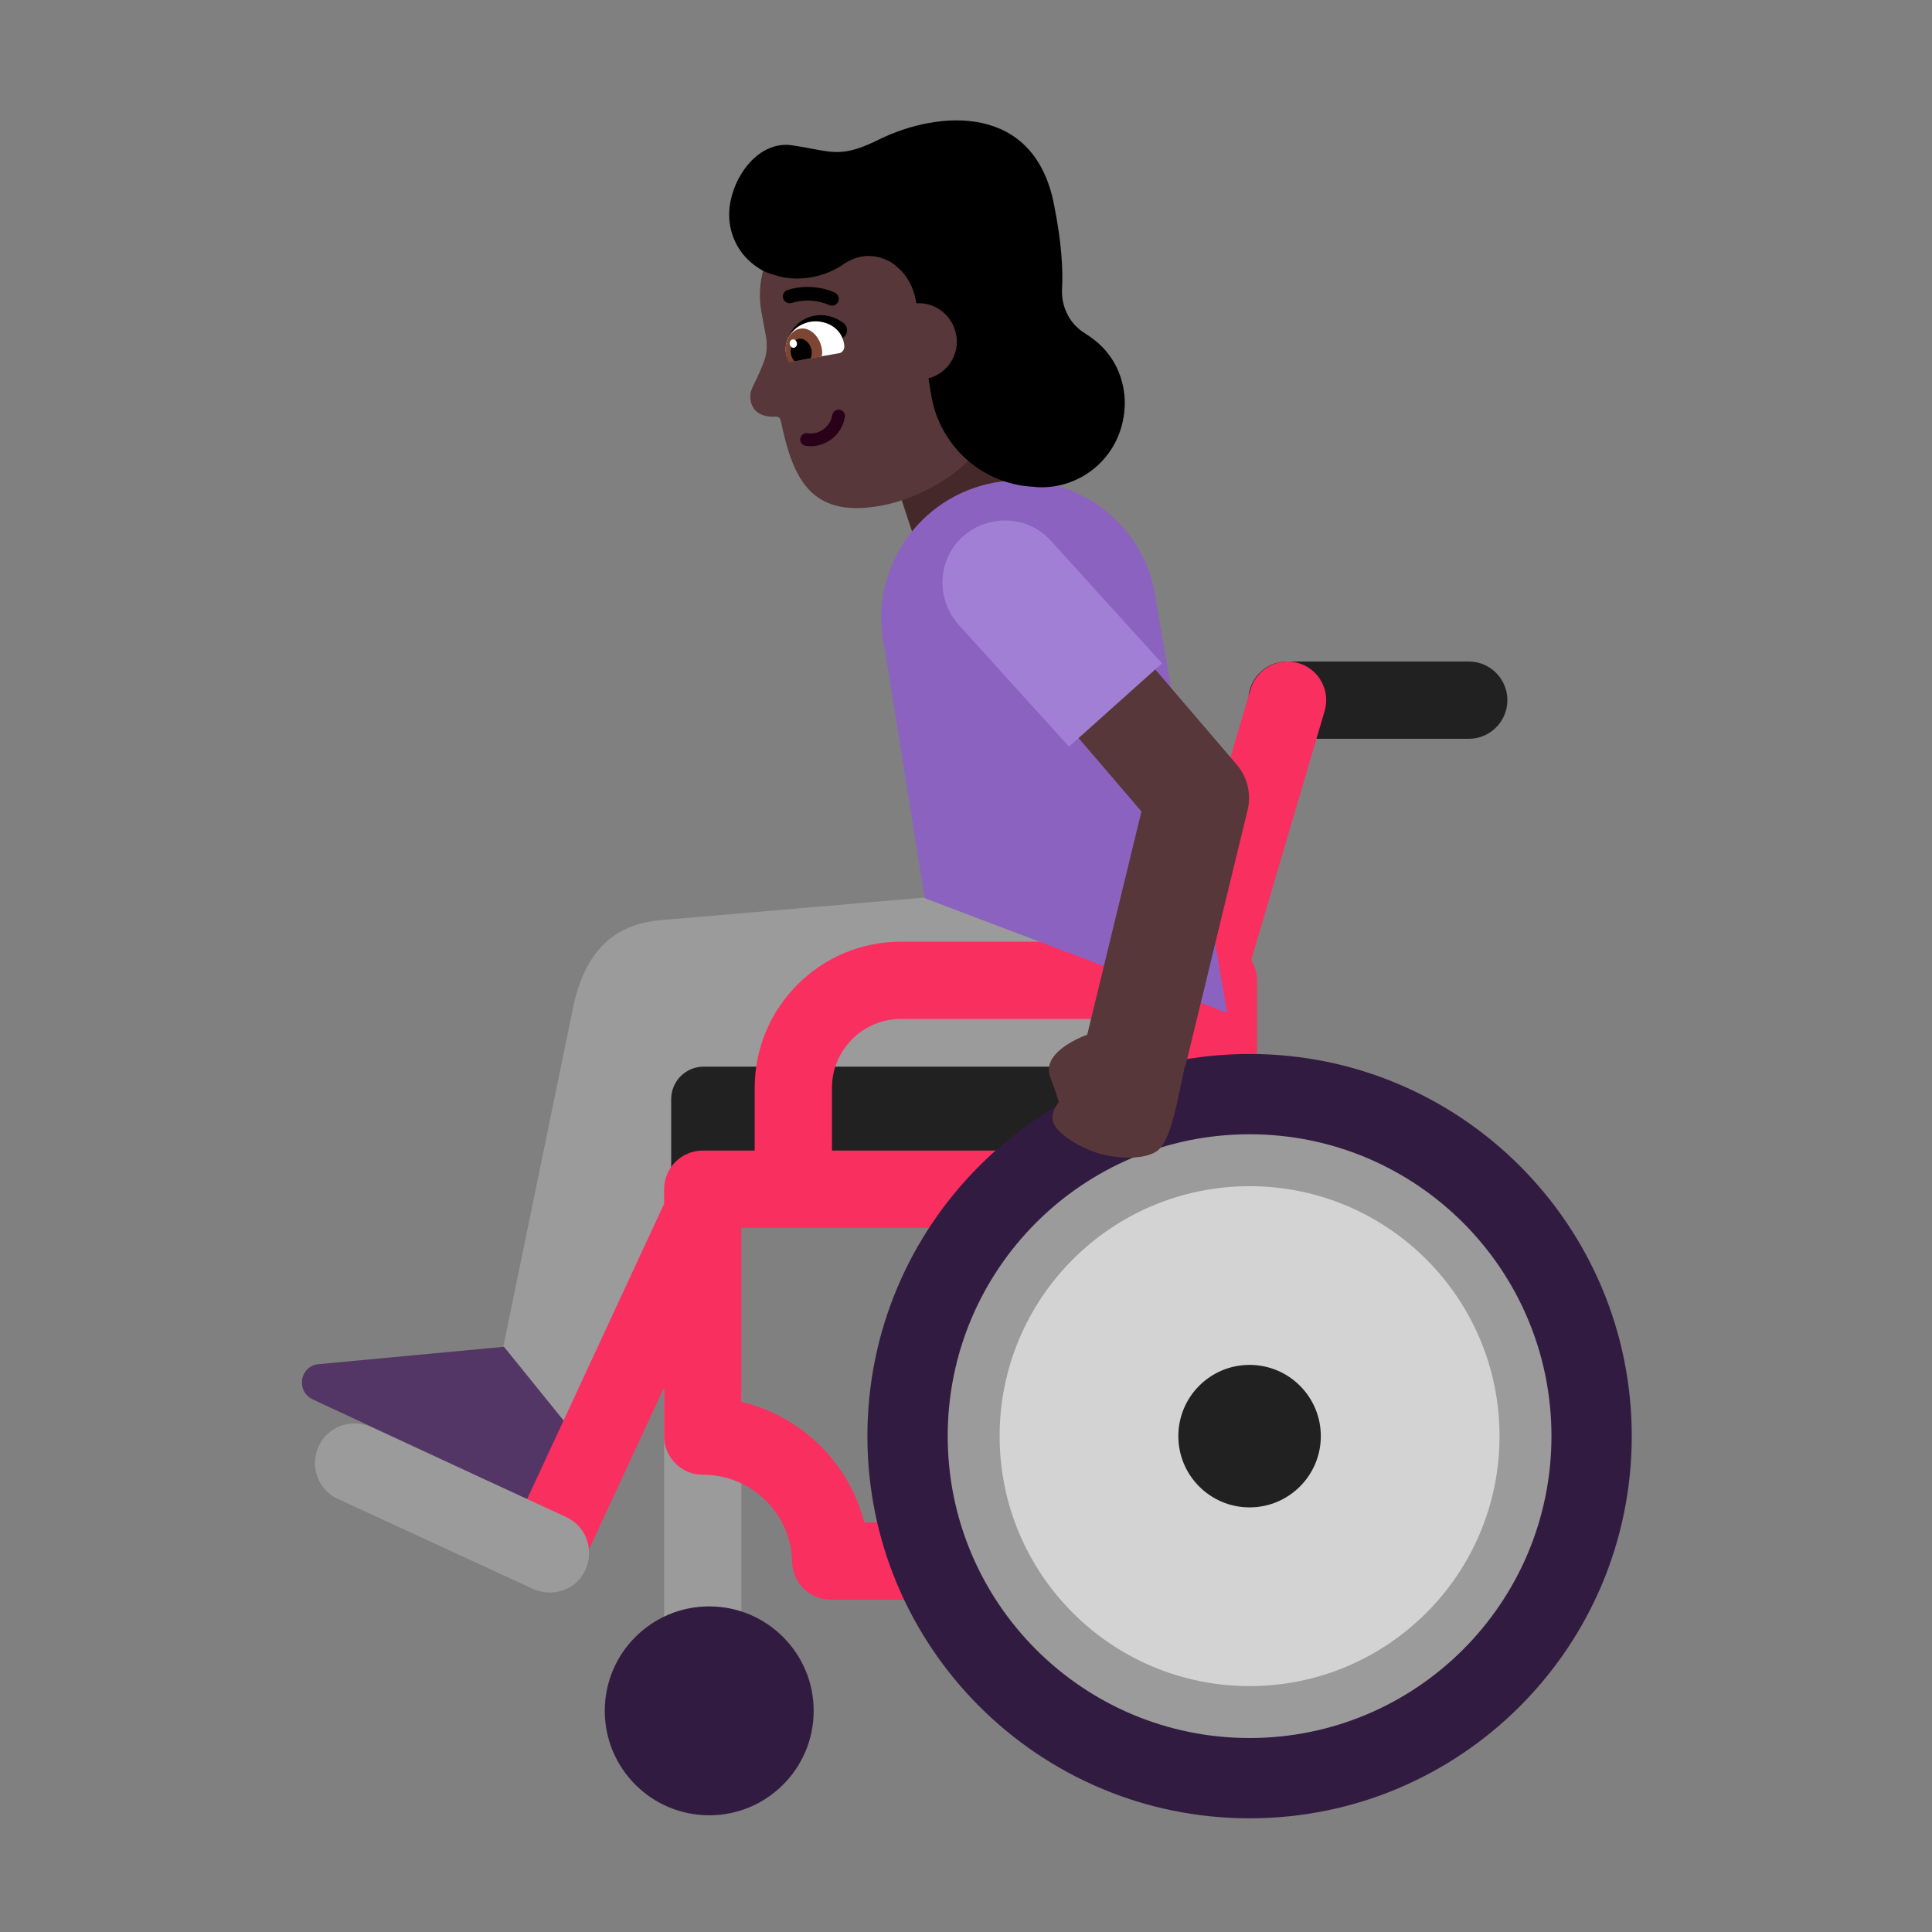 <svg viewBox="0 0 32 32" fill="none" xmlns="http://www.w3.org/2000/svg">
<rect x="0" y="0" width="32" height="32" fill="#808080" stroke="none"/>
<path d="M8.336 22.307L9.486 16.717C9.696 15.667 10.256 15.287 10.986 15.237L15.306 14.867L19.666 14.667C19.666 14.667 20.446 17.647 19.296 17.647L12.196 17.787C12.016 17.787 11.856 17.897 11.796 18.057L9.406 23.747L8.336 22.307Z" fill="#9B9B9B"/>
<path d="M9.447 23.667L8.957 24.707C8.907 24.817 8.777 24.857 8.677 24.807L5.177 23.177C4.907 23.047 4.957 22.647 5.257 22.597L8.347 22.307L9.447 23.667Z" fill="#533566"/>
<path d="M21.317 10.957C20.963 10.957 20.677 11.243 20.677 11.597C20.677 11.95 20.963 12.237 21.317 12.237H24.327C24.68 12.237 24.967 11.95 24.967 11.597C24.967 11.243 24.68 10.957 24.327 10.957H21.317Z" fill="#212121"/>
<path d="M11.657 17.667H19.617V20.137H11.117V18.207C11.117 17.907 11.357 17.667 11.657 17.667Z" fill="#212121"/>
<path d="M11.64 22.437C11.993 22.437 12.28 22.723 12.28 23.077V28.317C12.28 28.67 11.993 28.957 11.64 28.957C11.287 28.957 11 28.67 11 28.317V23.077C11 22.723 11.287 22.437 11.64 22.437Z" fill="#9B9B9B"/>
<path d="M21.94 11.778C22.04 11.439 21.847 11.083 21.508 10.983C21.169 10.883 20.813 11.077 20.713 11.416L19.479 15.597H14.92C13.586 15.597 12.5 16.683 12.5 18.017V19.057H11.64C11.287 19.057 11 19.343 11 19.697V19.938L8.486 25.357C8.337 25.678 8.477 26.058 8.797 26.207C9.118 26.356 9.498 26.217 9.647 25.896L11 22.98V23.787C11 24.14 11.287 24.427 11.64 24.427H11.65C12.45 24.427 13.106 25.076 13.12 25.868C13.126 26.217 13.411 26.497 13.76 26.497H20.01C20.363 26.497 20.65 26.21 20.65 25.857V20.131C20.756 20.017 20.82 19.864 20.82 19.697V16.237C20.82 16.113 20.785 15.998 20.724 15.9L21.94 11.778ZM19.54 19.057H13.78V18.017C13.78 17.39 14.293 16.877 14.92 16.877H19.54V19.057ZM13.133 20.337C13.135 20.337 13.138 20.337 13.14 20.337C13.142 20.337 13.145 20.337 13.147 20.337H19.37V25.217H14.315C14.063 24.231 13.275 23.454 12.28 23.22V20.337H13.133Z" fill="#F92F60"/>
<path d="M27.027 23.787C27.027 27.283 24.193 30.117 20.697 30.117C17.201 30.117 14.367 27.283 14.367 23.787C14.367 20.291 17.201 17.457 20.697 17.457C24.193 17.457 27.027 20.291 27.027 23.787Z" fill="#321B41"/>
<path d="M13.477 28.337C13.477 29.292 12.702 30.067 11.747 30.067C10.791 30.067 10.017 29.292 10.017 28.337C10.017 27.381 10.791 26.607 11.747 26.607C12.702 26.607 13.477 27.381 13.477 28.337Z" fill="#321B41"/>
<path d="M25.697 23.787C25.697 26.548 23.458 28.787 20.697 28.787C17.935 28.787 15.697 26.548 15.697 23.787C15.697 21.025 17.935 18.787 20.697 18.787C23.458 18.787 25.697 21.025 25.697 23.787Z" fill="#9B9B9B"/>
<path d="M8.827 26.317C8.917 26.357 9.017 26.377 9.107 26.377C9.357 26.377 9.597 26.237 9.697 25.997C9.847 25.667 9.707 25.277 9.377 25.127L6.147 23.637C5.817 23.487 5.427 23.627 5.277 23.957C5.127 24.287 5.267 24.677 5.597 24.827L8.827 26.317Z" fill="#9B9B9B"/>
<path d="M20.697 27.927C22.983 27.927 24.837 26.073 24.837 23.787C24.837 21.5 22.983 19.647 20.697 19.647C18.41 19.647 16.557 21.5 16.557 23.787C16.557 26.073 18.41 27.927 20.697 27.927Z" fill="#D3D3D3"/>
<path d="M20.697 24.967C21.348 24.967 21.877 24.438 21.877 23.787C21.877 23.135 21.348 22.607 20.697 22.607C20.045 22.607 19.517 23.135 19.517 23.787C19.517 24.438 20.045 24.967 20.697 24.967Z" fill="#212121"/>
<path d="M16.407 6.457L17.037 8.297L15.157 8.957L14.537 7.077L16.407 6.457Z" fill="#452829"/>
<path d="M16.357 8.017C15.127 8.307 14.367 9.537 14.657 10.767L15.317 14.877L20.327 16.777L19.107 9.717C18.817 8.487 17.577 7.727 16.357 8.017Z" fill="#8B62BF"/>
<path d="M17.503 9.183C17.198 8.825 16.66 8.784 16.302 9.09C15.945 9.396 15.903 9.933 16.209 10.291L18.906 13.44L18.008 17.137C17.819 17.209 17.246 17.461 17.397 17.847C17.507 18.137 17.537 18.257 17.537 18.257C17.537 18.257 17.317 18.497 17.517 18.707C17.777 18.987 18.207 19.107 18.207 19.107C18.557 19.207 19.037 19.207 19.207 19.027C19.351 18.883 19.439 18.509 19.49 18.293C19.492 18.284 19.495 18.275 19.497 18.267L19.618 17.691C19.633 17.655 19.645 17.617 19.654 17.578L20.664 13.418C20.729 13.152 20.662 12.871 20.483 12.663L17.503 9.183Z" fill="#573739"/>
<path d="M19.247 10.987L17.407 8.957C17.026 8.537 16.377 8.507 15.947 8.887C15.527 9.267 15.496 9.917 15.877 10.347L17.706 12.367L19.247 10.987Z" fill="#A17FD5"/>
<path d="M14.91 3.16L13.89 3.33C13.04 3.48 12.46 4.3 12.61 5.16L12.69 5.59C12.71 5.73 12.7 5.87 12.65 6C12.5 6.39 12.41 6.44 12.43 6.61C12.46 6.89 12.73 6.91 12.85 6.9C12.89 6.9 12.92 6.92 12.93 6.96C13.13 7.92 13.42 8.58 14.57 8.38C15.27 8.26 16.32 7.71 16.49 6.83L16.59 5.66L16.72 4.43C16.58 3.58 15.76 3.01 14.91 3.16Z" fill="#573739"/>
<path d="M13.907 6.786C13.964 6.795 14.004 6.849 13.994 6.907C13.945 7.212 13.653 7.434 13.343 7.384C13.286 7.375 13.246 7.321 13.256 7.263C13.265 7.206 13.319 7.166 13.377 7.176C13.567 7.206 13.755 7.068 13.786 6.873C13.795 6.816 13.849 6.776 13.907 6.786Z" fill="#290118"/>
<path d="M13.832 4.85C13.887 4.878 13.909 4.946 13.88 5.002C13.852 5.057 13.784 5.079 13.729 5.05L13.727 5.05L13.72 5.046C13.713 5.043 13.701 5.038 13.686 5.033C13.656 5.021 13.611 5.007 13.555 4.996C13.442 4.973 13.286 4.965 13.113 5.018C13.054 5.036 12.991 5.003 12.972 4.943C12.954 4.884 12.987 4.821 13.047 4.802C13.264 4.735 13.458 4.747 13.598 4.774C13.668 4.788 13.725 4.806 13.765 4.821C13.785 4.829 13.801 4.835 13.812 4.84L13.826 4.847L13.83 4.849L13.832 4.85Z" fill="black"/>
<path d="M13.06 5.58C13.06 5.58 13.19 5.22 13.6 5.22C13.76 5.22 13.89 5.29 13.97 5.35C14.04 5.4 14.05 5.51 13.99 5.57L13.74 5.82L13.06 5.58Z" fill="black"/>
<path d="M13.16 5.98C13.1 5.99 13.04 5.94 13.02 5.87V5.86C12.97 5.58 13.19 5.37 13.42 5.33C13.65 5.29 13.93 5.41 13.98 5.69V5.7C14 5.77 13.96 5.84 13.9 5.85L13.16 5.98Z" fill="white"/>
<path d="M13.07 6.004C13.05 5.964 13.03 5.924 13.02 5.874C12.98 5.664 13.09 5.474 13.25 5.444C13.41 5.414 13.57 5.564 13.61 5.764C13.62 5.814 13.62 5.854 13.61 5.904L13.07 6.004Z" fill="#7D4533"/>
<path d="M13.16 5.983C13.13 5.953 13.11 5.913 13.1 5.863C13.08 5.743 13.14 5.633 13.23 5.613C13.32 5.593 13.42 5.683 13.44 5.793C13.45 5.843 13.44 5.893 13.43 5.933L13.16 5.983Z" fill="black"/>
<path d="M13.152 5.76C13.185 5.754 13.206 5.718 13.199 5.68C13.192 5.642 13.161 5.616 13.128 5.622C13.095 5.627 13.074 5.663 13.081 5.701C13.088 5.739 13.119 5.765 13.152 5.76Z" fill="white"/>
<path d="M13.14 2.41C12.58 2.31 12.13 2.91 12.08 3.47C12.05 3.87 12.24 4.23 12.55 4.43C12.64 4.5 12.77 4.54 12.92 4.58C13.04 4.61 13.17 4.62 13.3 4.61C13.55 4.59 13.78 4.51 13.98 4.37C14.1 4.29 14.24 4.24 14.38 4.24C14.56 4.24 14.73 4.3 14.87 4.43C15.03 4.57 15.13 4.76 15.17 4.98L15.177 5.023C15.492 5.003 15.783 5.225 15.839 5.552C15.895 5.872 15.695 6.183 15.379 6.268L15.42 6.52C15.54 7.31 16.16 7.94 16.97 8.05C16.99 8.05 17.008 8.052 17.025 8.055C17.043 8.057 17.06 8.06 17.08 8.06C17.1 8.06 17.12 8.062 17.14 8.065C17.16 8.067 17.18 8.07 17.2 8.07C17.93 8.1 18.62 7.53 18.63 6.68C18.63 6.28 18.46 5.9 18.15 5.65C18.09 5.6 18.03 5.56 17.97 5.52C17.72 5.37 17.58 5.09 17.59 4.8C17.61 4.45 17.58 4 17.46 3.4C17.14 1.71 15.56 1.82 14.56 2.31C14.031 2.574 13.836 2.537 13.461 2.466C13.368 2.448 13.264 2.428 13.14 2.41Z" fill="black"/>
</svg>
